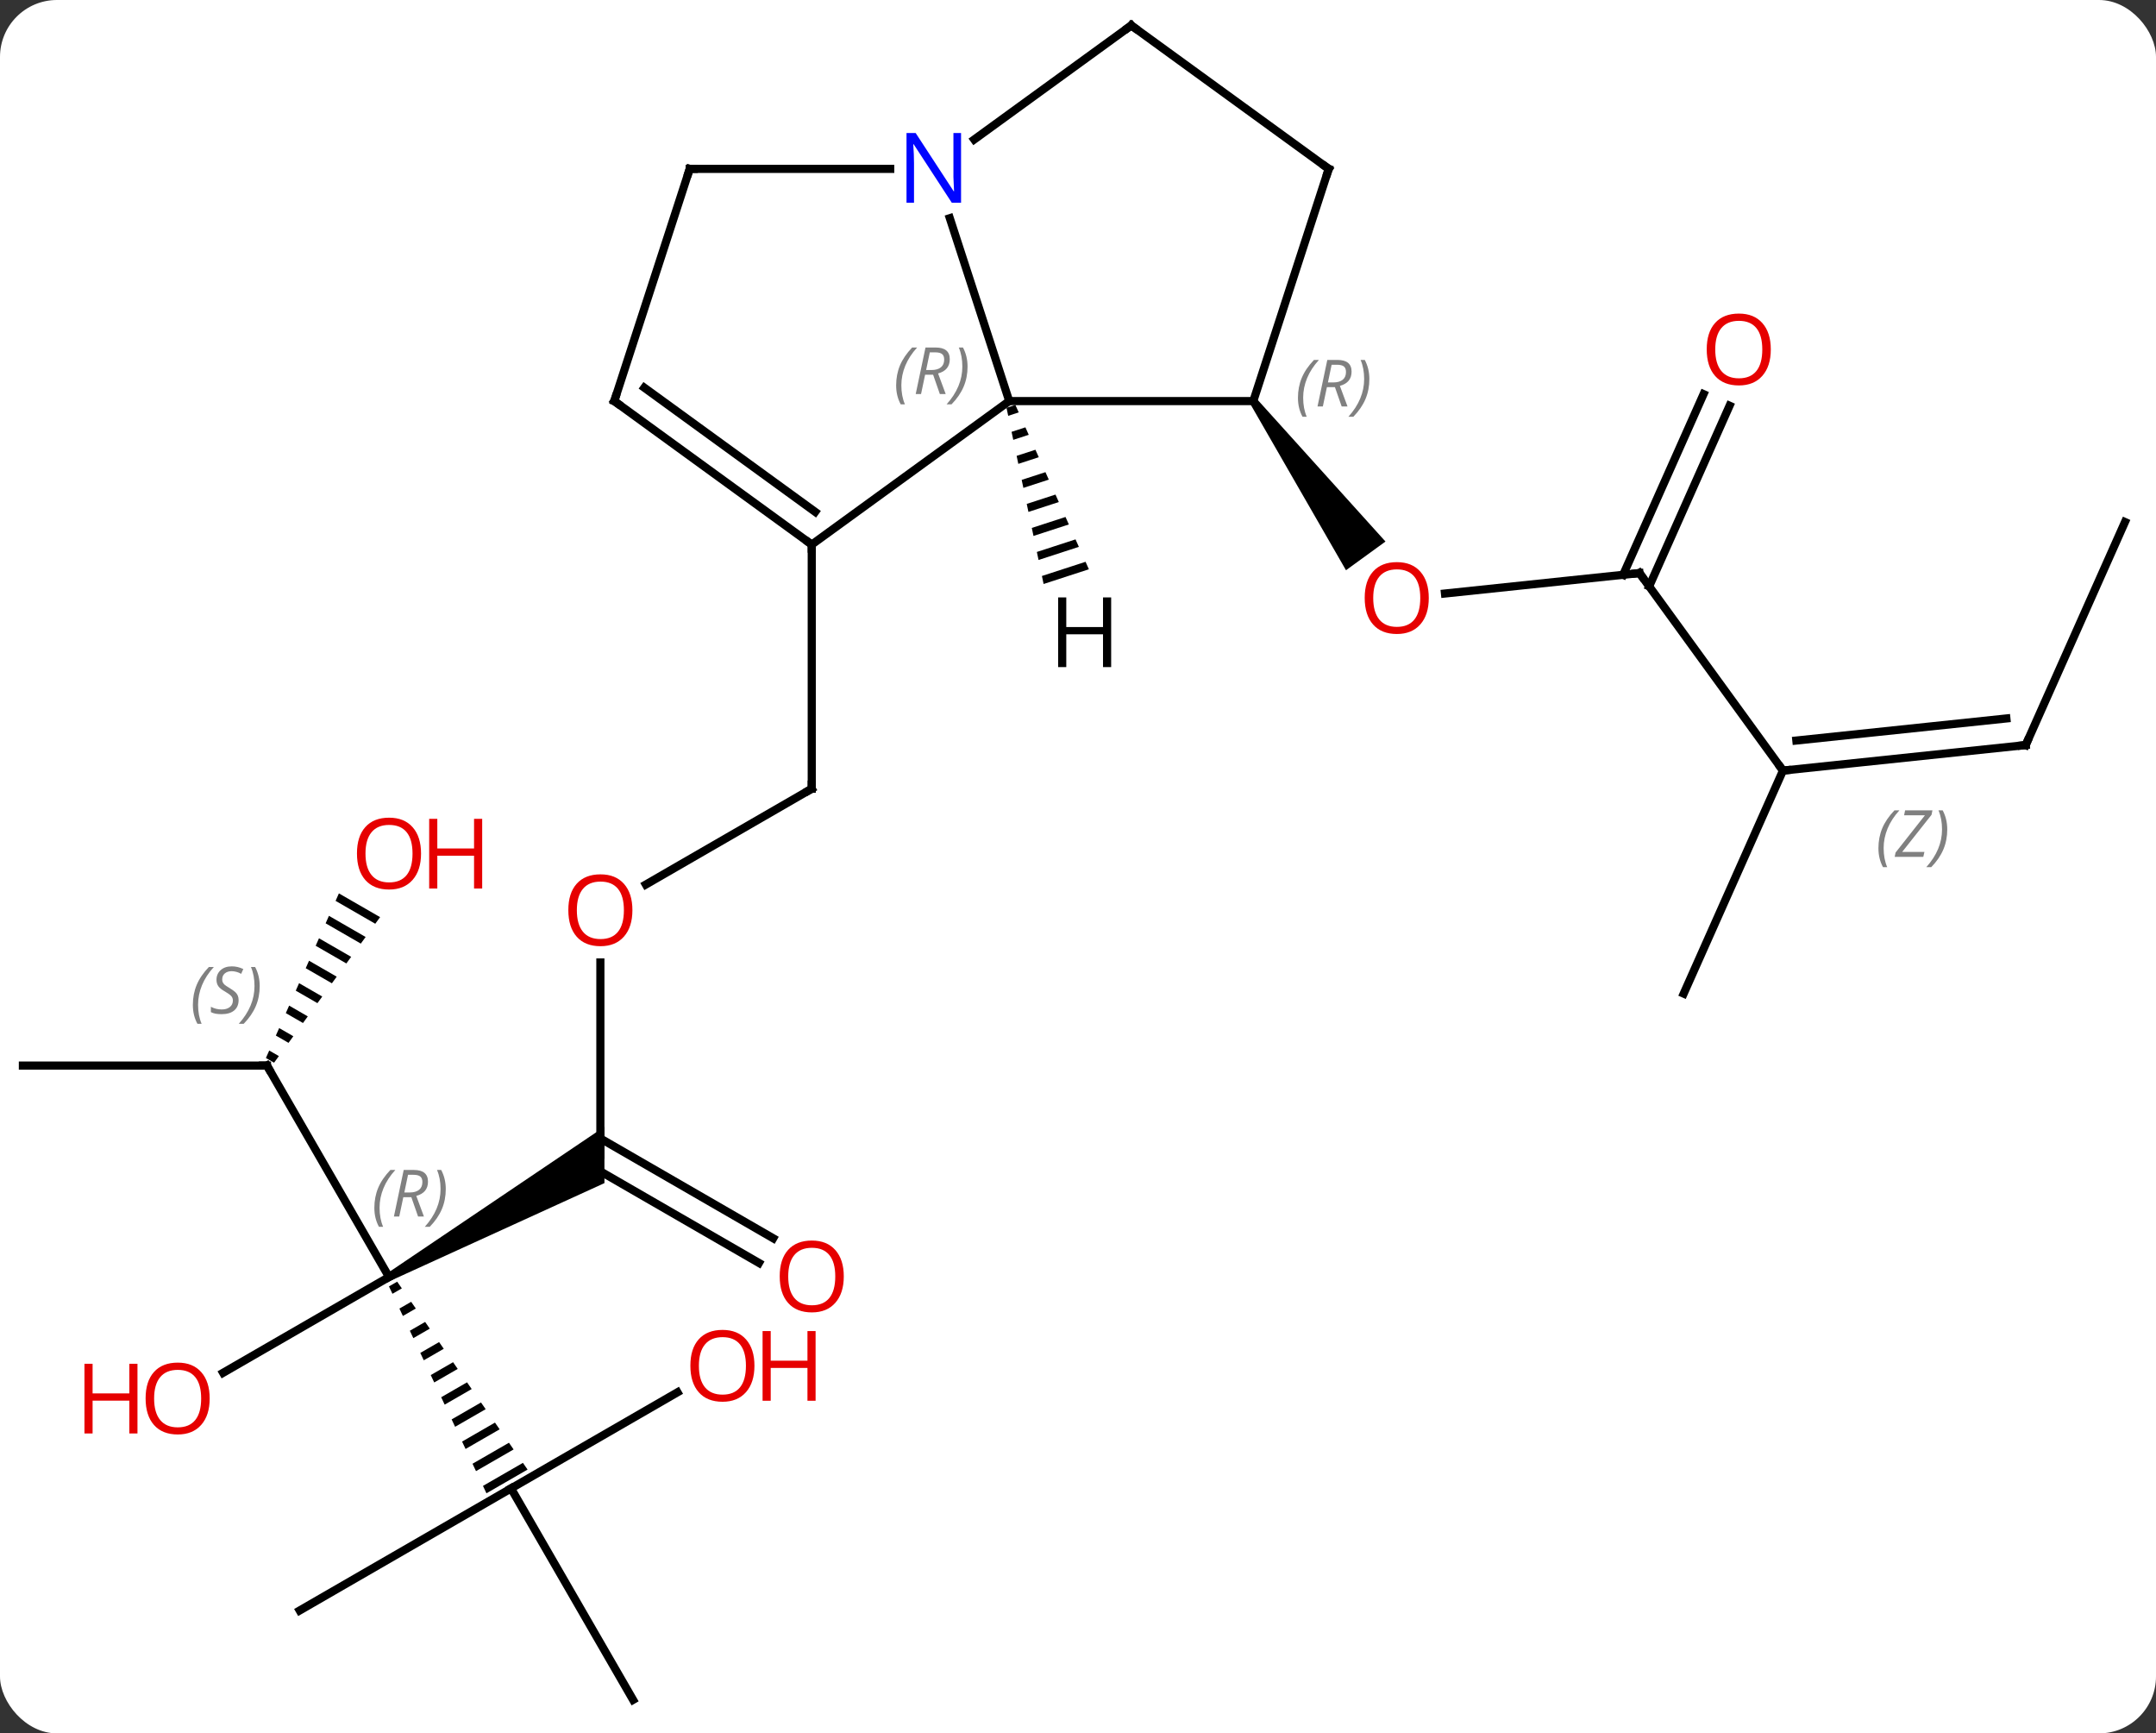 <svg width="265" viewBox="0 0 265 213" style="fill-opacity:1; color-rendering:auto; color-interpolation:auto; text-rendering:auto; stroke:black; stroke-linecap:square; stroke-miterlimit:10; shape-rendering:auto; stroke-opacity:1; fill:black; stroke-dasharray:none; font-weight:normal; stroke-width:1; font-family:'Open Sans'; font-style:normal; stroke-linejoin:miter; font-size:12; stroke-dashoffset:0; image-rendering:auto;" height="213" class="cas-substance-image" xmlns:xlink="http://www.w3.org/1999/xlink" xmlns="http://www.w3.org/2000/svg"><rect x="0" y="0" width="265" height="213" fill="#333333" stroke="none"/><svg class="cas-substance-single-component"><rect y="0" x="0" width="265" stroke="none" ry="7" rx="7" height="213" fill="white" class="cas-substance-group"/><svg y="0" x="0" width="265" viewBox="0 0 265 213" style="fill:black;" height="213" class="cas-substance-single-component-image"><svg><g><g transform="translate(132,106)" style="text-rendering:geometricPrecision; color-rendering:optimizeQuality; color-interpolation:linearRGB; stroke-linecap:butt; image-rendering:optimizeQuality;"><line y2="2.693" y1="-9.081" x2="-52.618" x1="-32.226" style="fill:none;"/><line y2="-39.081" y1="-9.081" x2="-32.226" x1="-32.226" style="fill:none;"/><line y2="35.919" y1="12.271" x2="-58.206" x1="-58.206" style="fill:none;"/><path style="stroke:none;" d="M-83.936 51.352 L-84.436 50.486 L-57.706 32.455 L-57.706 39.383 Z"/><line y2="49.193" y1="37.434" x2="-38.715" x1="-59.081" style="fill:none;"/><line y2="46.162" y1="33.898" x2="-36.965" x1="-58.206" style="fill:none;"/><path style="stroke:none;" d="M-83.181 51.494 L-84.191 52.076 L-83.763 52.984 L-83.763 52.984 L-82.608 52.318 L-83.181 51.494 ZM-81.463 53.968 L-82.907 54.8 L-82.48 55.708 L-82.48 55.708 L-80.891 54.792 L-80.891 54.792 L-81.463 53.968 ZM-79.746 56.441 L-81.624 57.524 L-81.624 57.524 L-81.196 58.432 L-79.174 57.266 L-79.746 56.441 ZM-78.029 58.915 L-80.34 60.248 L-79.912 61.156 L-79.912 61.156 L-77.457 59.74 L-77.457 59.74 L-78.029 58.915 ZM-76.312 61.389 L-79.056 62.971 L-78.628 63.879 L-75.74 62.214 L-75.74 62.214 L-76.312 61.389 ZM-74.595 63.863 L-77.772 65.695 L-77.772 65.695 L-77.344 66.603 L-74.023 64.688 L-74.023 64.688 L-74.595 63.863 ZM-72.878 66.337 L-76.488 68.419 L-76.488 68.419 L-76.06 69.327 L-76.06 69.327 L-72.305 67.162 L-72.305 67.162 L-72.878 66.337 ZM-71.161 68.811 L-75.204 71.143 L-74.776 72.051 L-70.588 69.636 L-71.161 68.811 ZM-69.444 71.285 L-73.921 73.867 L-73.921 73.867 L-73.493 74.774 L-73.493 74.774 L-68.871 72.109 L-68.871 72.109 L-69.444 71.285 ZM-67.726 73.759 L-72.637 76.59 L-72.209 77.498 L-67.154 74.583 L-67.154 74.583 L-67.726 73.759 Z"/><line y2="24.939" y1="50.919" x2="-99.186" x1="-84.186" style="fill:none;"/><line y2="62.693" y1="50.919" x2="-104.579" x1="-84.186" style="fill:none;"/><line y2="91.899" y1="76.899" x2="-95.166" x1="-69.186" style="fill:none;"/><line y2="102.879" y1="76.899" x2="-54.186" x1="-69.186" style="fill:none;"/><line y2="65.088" y1="76.899" x2="-48.729" x1="-69.186" style="fill:none;"/><line y2="24.939" y1="24.939" x2="-129.186" x1="-99.186" style="fill:none;"/><path style="stroke:none;" d="M-90.345 3.78 L-90.752 4.7 L-85.875 7.513 L-85.282 6.699 L-90.345 3.78 ZM-91.568 6.539 L-91.976 7.458 L-87.652 9.952 L-87.059 9.139 L-91.568 6.539 ZM-92.792 9.297 L-93.2 10.216 L-89.429 12.391 L-88.837 11.578 L-92.792 9.297 ZM-94.015 12.056 L-94.423 12.975 L-91.206 14.83 L-90.614 14.017 L-94.015 12.056 ZM-95.239 14.814 L-95.647 15.733 L-92.983 17.269 L-92.391 16.456 L-95.239 14.814 ZM-96.462 17.572 L-96.87 18.492 L-94.76 19.709 L-94.168 18.896 L-96.462 17.572 ZM-97.686 20.331 L-98.094 21.25 L-96.537 22.148 L-95.945 21.335 L-97.686 20.331 ZM-98.909 23.089 L-99.317 24.009 L-98.314 24.587 L-97.722 23.774 L-97.722 23.774 L-98.909 23.089 Z"/><line y2="-35.58" y1="-33.068" x2="69.516" x1="45.605" style="fill:none;"/><path style="stroke:none;" d="M21.642 -56.421 L22.451 -57.009 L38.294 -39.455 L33.439 -35.929 Z"/><line y2="-11.31" y1="-35.58" x2="87.15" x1="69.516" style="fill:none;"/><line y2="-56.144" y1="-33.945" x2="80.586" x1="70.704" style="fill:none;"/><line y2="-57.568" y1="-35.369" x2="77.388" x1="67.506" style="fill:none;"/><line y2="-14.445" y1="-11.31" x2="116.985" x1="87.15" style="fill:none;"/><line y2="-17.715" y1="-15.002" x2="114.61" x1="88.794" style="fill:none;"/></g><g transform="translate(132,106)" style="stroke-linecap:butt; font-size:8.4px; fill:gray; text-rendering:geometricPrecision; image-rendering:optimizeQuality; color-rendering:optimizeQuality; font-family:'Open Sans'; font-style:italic; stroke:gray; color-interpolation:linearRGB;"><path style="stroke:none;" d="M98.883 -1.768 Q98.883 -3.096 99.352 -4.221 Q99.821 -5.346 100.852 -6.424 L101.462 -6.424 Q100.493 -5.362 100.008 -4.19 Q99.524 -3.018 99.524 -1.784 Q99.524 -0.456 99.962 0.56 L99.446 0.56 Q98.883 -0.471 98.883 -1.768 ZM104.397 -0.706 L100.881 -0.706 L100.99 -1.237 L104.6 -5.815 L102.037 -5.815 L102.162 -6.424 L105.522 -6.424 L105.412 -5.878 L101.803 -1.315 L104.537 -1.315 L104.397 -0.706 ZM107.342 -4.081 Q107.342 -2.753 106.865 -1.62 Q106.389 -0.487 105.373 0.56 L104.764 0.56 Q106.701 -1.596 106.701 -4.081 Q106.701 -5.409 106.264 -6.424 L106.779 -6.424 Q107.342 -5.362 107.342 -4.081 Z"/><line y2="16.098" y1="-11.31" x2="74.946" x1="87.15" style="fill:none; stroke:black;"/><line y2="-41.853" y1="-14.445" x2="129.186" x1="116.985" style="fill:none; stroke:black;"/><line y2="-79.19" y1="-56.715" x2="-15.257" x1="-7.953" style="fill:none; stroke:black;"/><line y2="-39.081" y1="-56.715" x2="-32.226" x1="-7.953" style="fill:none; stroke:black;"/><line y2="-56.715" y1="-56.715" x2="22.047" x1="-7.953" style="fill:none; stroke:black;"/><line y2="-102.879" y1="-88.858" x2="7.047" x1="-12.256" style="fill:none; stroke:black;"/><line y2="-85.248" y1="-85.248" x2="-47.226" x1="-22.578" style="fill:none; stroke:black;"/><line y2="-56.715" y1="-39.081" x2="-56.496" x1="-32.226" style="fill:none; stroke:black;"/><line y2="-58.359" y1="-43.1" x2="-52.804" x1="-31.803" style="fill:none; stroke:black;"/><line y2="-85.248" y1="-56.715" x2="31.317" x1="22.047" style="fill:none; stroke:black;"/><line y2="-85.248" y1="-102.879" x2="31.317" x1="7.047" style="fill:none; stroke:black;"/><line y2="-56.715" y1="-85.248" x2="-56.496" x1="-47.226" style="fill:none; stroke:black;"/><path style="fill:black; stroke:none;" d="M-7.197 -56.242 L-8.287 -55.887 L-8.287 -55.887 L-8.079 -54.903 L-8.079 -54.903 L-6.786 -55.324 L-7.197 -56.242 ZM-5.965 -53.488 L-7.665 -52.935 L-7.665 -52.935 L-7.458 -51.951 L-7.458 -51.951 L-5.554 -52.57 L-5.554 -52.57 L-5.965 -53.488 ZM-4.732 -50.734 L-7.043 -49.983 L-7.043 -49.983 L-6.836 -48.999 L-6.836 -48.999 L-4.322 -49.817 L-4.322 -49.817 L-4.732 -50.734 ZM-3.501 -47.981 L-6.422 -47.031 L-6.422 -47.031 L-6.215 -46.047 L-6.215 -46.047 L-3.09 -47.063 L-3.09 -47.063 L-3.501 -47.981 ZM-2.268 -45.227 L-5.8 -44.079 L-5.8 -44.079 L-5.593 -43.094 L-5.593 -43.094 L-1.858 -44.309 L-1.858 -44.309 L-2.268 -45.227 ZM-1.036 -42.474 L-5.178 -41.126 L-5.178 -41.126 L-4.971 -40.142 L-4.971 -40.142 L-0.626 -41.556 L-0.626 -41.556 L-1.036 -42.474 ZM0.196 -39.72 L-4.557 -38.174 L-4.557 -38.174 L-4.349 -37.19 L-4.349 -37.19 L0.606 -38.802 L0.606 -38.802 L0.196 -39.72 ZM1.428 -36.966 L-3.935 -35.222 L-3.935 -35.222 L-3.728 -34.238 L-3.728 -34.238 L1.838 -36.048 L1.838 -36.048 L1.428 -36.966 Z"/><path style="fill:none; stroke-miterlimit:5; stroke:black;" d="M-32.659 -8.831 L-32.226 -9.081 L-32.226 -9.581"/></g><g transform="translate(132,106)" style="stroke-linecap:butt; fill:rgb(230,0,0); text-rendering:geometricPrecision; color-rendering:optimizeQuality; image-rendering:optimizeQuality; font-family:'Open Sans'; stroke:rgb(230,0,0); color-interpolation:linearRGB; stroke-miterlimit:5;"><path style="stroke:none;" d="M-54.269 5.849 Q-54.269 7.911 -55.308 9.091 Q-56.347 10.271 -58.19 10.271 Q-60.081 10.271 -61.112 9.107 Q-62.144 7.942 -62.144 5.833 Q-62.144 3.739 -61.112 2.591 Q-60.081 1.442 -58.19 1.442 Q-56.331 1.442 -55.3 2.614 Q-54.269 3.786 -54.269 5.849 ZM-61.097 5.849 Q-61.097 7.583 -60.354 8.489 Q-59.612 9.396 -58.19 9.396 Q-56.769 9.396 -56.042 8.497 Q-55.315 7.599 -55.315 5.849 Q-55.315 4.114 -56.042 3.224 Q-56.769 2.333 -58.19 2.333 Q-59.612 2.333 -60.354 3.232 Q-61.097 4.13 -61.097 5.849 Z"/></g><g transform="translate(132,106)" style="stroke-linecap:butt; font-size:8.4px; fill:gray; text-rendering:geometricPrecision; image-rendering:optimizeQuality; color-rendering:optimizeQuality; font-family:'Open Sans'; font-style:italic; stroke:gray; color-interpolation:linearRGB; stroke-miterlimit:5;"><path style="stroke:none;" d="M-85.987 42.424 Q-85.987 41.096 -85.518 39.971 Q-85.049 38.846 -84.018 37.767 L-83.409 37.767 Q-84.377 38.83 -84.862 40.002 Q-85.346 41.174 -85.346 42.408 Q-85.346 43.736 -84.909 44.752 L-85.424 44.752 Q-85.987 43.721 -85.987 42.424 ZM-82.427 41.111 L-82.927 43.486 L-83.583 43.486 L-82.38 37.767 L-81.13 37.767 Q-79.395 37.767 -79.395 39.205 Q-79.395 40.564 -80.833 40.955 L-79.895 43.486 L-80.614 43.486 L-81.442 41.111 L-82.427 41.111 ZM-81.848 38.361 Q-82.239 40.283 -82.302 40.533 L-81.645 40.533 Q-80.895 40.533 -80.489 40.205 Q-80.083 39.877 -80.083 39.252 Q-80.083 38.783 -80.341 38.572 Q-80.598 38.361 -81.192 38.361 L-81.848 38.361 ZM-77.209 40.111 Q-77.209 41.439 -77.686 42.572 Q-78.162 43.705 -79.178 44.752 L-79.787 44.752 Q-77.85 42.596 -77.85 40.111 Q-77.85 38.783 -78.287 37.767 L-77.772 37.767 Q-77.209 38.83 -77.209 40.111 Z"/></g><g transform="translate(132,106)" style="stroke-linecap:butt; fill:rgb(230,0,0); text-rendering:geometricPrecision; color-rendering:optimizeQuality; image-rendering:optimizeQuality; font-family:'Open Sans'; stroke:rgb(230,0,0); color-interpolation:linearRGB; stroke-miterlimit:5;"><path style="stroke:none;" d="M-28.288 50.849 Q-28.288 52.911 -29.328 54.091 Q-30.367 55.271 -32.21 55.271 Q-34.101 55.271 -35.132 54.106 Q-36.163 52.942 -36.163 50.833 Q-36.163 48.739 -35.132 47.591 Q-34.101 46.442 -32.21 46.442 Q-30.351 46.442 -29.32 47.614 Q-28.288 48.786 -28.288 50.849 ZM-35.117 50.849 Q-35.117 52.583 -34.374 53.489 Q-33.632 54.396 -32.21 54.396 Q-30.788 54.396 -30.062 53.497 Q-29.335 52.599 -29.335 50.849 Q-29.335 49.114 -30.062 48.224 Q-30.788 47.333 -32.21 47.333 Q-33.632 47.333 -34.374 48.231 Q-35.117 49.13 -35.117 50.849 Z"/><path style="fill:none; stroke:black;" d="M-98.936 25.372 L-99.186 24.939 L-99.686 24.939"/></g><g transform="translate(132,106)" style="stroke-linecap:butt; font-size:8.4px; fill:gray; text-rendering:geometricPrecision; image-rendering:optimizeQuality; color-rendering:optimizeQuality; font-family:'Open Sans'; font-style:italic; stroke:gray; color-interpolation:linearRGB; stroke-miterlimit:5;"><path style="stroke:none;" d="M-108.295 17.482 Q-108.295 16.154 -107.826 15.029 Q-107.358 13.904 -106.326 12.826 L-105.717 12.826 Q-106.686 13.888 -107.17 15.06 Q-107.654 16.232 -107.654 17.466 Q-107.654 18.795 -107.217 19.81 L-107.733 19.81 Q-108.295 18.779 -108.295 17.482 ZM-102.672 16.888 Q-102.672 17.716 -103.219 18.17 Q-103.766 18.623 -104.766 18.623 Q-105.172 18.623 -105.485 18.568 Q-105.797 18.513 -106.079 18.373 L-106.079 17.716 Q-105.454 18.045 -104.751 18.045 Q-104.126 18.045 -103.751 17.748 Q-103.376 17.451 -103.376 16.935 Q-103.376 16.623 -103.579 16.396 Q-103.782 16.17 -104.344 15.841 Q-104.938 15.513 -105.165 15.185 Q-105.391 14.857 -105.391 14.404 Q-105.391 13.67 -104.876 13.209 Q-104.36 12.748 -103.516 12.748 Q-103.141 12.748 -102.805 12.826 Q-102.469 12.904 -102.094 13.076 L-102.36 13.67 Q-102.61 13.513 -102.93 13.427 Q-103.251 13.341 -103.516 13.341 Q-104.047 13.341 -104.368 13.615 Q-104.688 13.888 -104.688 14.357 Q-104.688 14.56 -104.618 14.709 Q-104.547 14.857 -104.407 14.99 Q-104.266 15.123 -103.844 15.373 Q-103.282 15.716 -103.079 15.912 Q-102.876 16.107 -102.774 16.341 Q-102.672 16.576 -102.672 16.888 ZM-100.078 15.17 Q-100.078 16.498 -100.555 17.631 Q-101.031 18.763 -102.047 19.81 L-102.656 19.81 Q-100.719 17.654 -100.719 15.17 Q-100.719 13.841 -101.156 12.826 L-100.64 12.826 Q-100.078 13.888 -100.078 15.17 Z"/></g><g transform="translate(132,106)" style="stroke-linecap:butt; fill:rgb(230,0,0); text-rendering:geometricPrecision; color-rendering:optimizeQuality; image-rendering:optimizeQuality; font-family:'Open Sans'; stroke:rgb(230,0,0); color-interpolation:linearRGB; stroke-miterlimit:5;"><path style="stroke:none;" d="M-106.228 65.849 Q-106.228 67.911 -107.268 69.091 Q-108.307 70.271 -110.15 70.271 Q-112.041 70.271 -113.072 69.106 Q-114.103 67.942 -114.103 65.833 Q-114.103 63.739 -113.072 62.591 Q-112.041 61.442 -110.15 61.442 Q-108.291 61.442 -107.26 62.614 Q-106.228 63.786 -106.228 65.849 ZM-113.057 65.849 Q-113.057 67.583 -112.314 68.489 Q-111.572 69.396 -110.15 69.396 Q-108.728 69.396 -108.002 68.497 Q-107.275 67.599 -107.275 65.849 Q-107.275 64.114 -108.002 63.224 Q-108.728 62.333 -110.15 62.333 Q-111.572 62.333 -112.314 63.231 Q-113.057 64.13 -113.057 65.849 Z"/><path style="stroke:none;" d="M-115.103 70.146 L-116.103 70.146 L-116.103 66.114 L-120.619 66.114 L-120.619 70.146 L-121.619 70.146 L-121.619 61.583 L-120.619 61.583 L-120.619 65.224 L-116.103 65.224 L-116.103 61.583 L-115.103 61.583 L-115.103 70.146 Z"/><path style="stroke:none;" d="M-39.269 61.829 Q-39.269 63.891 -40.308 65.071 Q-41.347 66.251 -43.19 66.251 Q-45.081 66.251 -46.112 65.087 Q-47.144 63.922 -47.144 61.813 Q-47.144 59.719 -46.112 58.571 Q-45.081 57.422 -43.19 57.422 Q-41.331 57.422 -40.3 58.594 Q-39.269 59.766 -39.269 61.829 ZM-46.097 61.829 Q-46.097 63.563 -45.354 64.469 Q-44.612 65.376 -43.19 65.376 Q-41.769 65.376 -41.042 64.477 Q-40.315 63.579 -40.315 61.829 Q-40.315 60.094 -41.042 59.204 Q-41.769 58.313 -43.19 58.313 Q-44.612 58.313 -45.354 59.212 Q-46.097 60.11 -46.097 61.829 Z"/><path style="stroke:none;" d="M-31.753 66.126 L-32.753 66.126 L-32.753 62.094 L-37.269 62.094 L-37.269 66.126 L-38.269 66.126 L-38.269 57.563 L-37.269 57.563 L-37.269 61.204 L-32.753 61.204 L-32.753 57.563 L-31.753 57.563 L-31.753 66.126 Z"/><path style="stroke:none;" d="M-80.249 -1.114 Q-80.249 0.948 -81.288 2.128 Q-82.327 3.308 -84.17 3.308 Q-86.061 3.308 -87.092 2.143 Q-88.124 0.979 -88.124 -1.13 Q-88.124 -3.224 -87.092 -4.372 Q-86.061 -5.521 -84.17 -5.521 Q-82.311 -5.521 -81.28 -4.349 Q-80.249 -3.177 -80.249 -1.114 ZM-87.077 -1.114 Q-87.077 0.62 -86.334 1.526 Q-85.592 2.433 -84.17 2.433 Q-82.749 2.433 -82.022 1.534 Q-81.295 0.636 -81.295 -1.114 Q-81.295 -2.849 -82.022 -3.739 Q-82.749 -4.63 -84.17 -4.63 Q-85.592 -4.63 -86.334 -3.732 Q-87.077 -2.833 -87.077 -1.114 Z"/><path style="stroke:none;" d="M-72.733 3.183 L-73.733 3.183 L-73.733 -0.849 L-78.249 -0.849 L-78.249 3.183 L-79.249 3.183 L-79.249 -5.38 L-78.249 -5.38 L-78.249 -1.739 L-73.733 -1.739 L-73.733 -5.38 L-72.733 -5.38 L-72.733 3.183 Z"/><path style="stroke:none;" d="M43.615 -32.515 Q43.615 -30.453 42.576 -29.273 Q41.537 -28.093 39.694 -28.093 Q37.803 -28.093 36.772 -29.258 Q35.74 -30.422 35.74 -32.531 Q35.74 -34.625 36.772 -35.773 Q37.803 -36.922 39.694 -36.922 Q41.553 -36.922 42.584 -35.75 Q43.615 -34.578 43.615 -32.515 ZM36.787 -32.515 Q36.787 -30.781 37.53 -29.875 Q38.272 -28.968 39.694 -28.968 Q41.115 -28.968 41.842 -29.867 Q42.569 -30.765 42.569 -32.515 Q42.569 -34.25 41.842 -35.14 Q41.115 -36.031 39.694 -36.031 Q38.272 -36.031 37.53 -35.133 Q36.787 -34.234 36.787 -32.515 Z"/><path style="fill:none; stroke:black;" d="M69.019 -35.528 L69.516 -35.58 L69.81 -35.175"/><path style="fill:none; stroke:black;" d="M87.647 -11.362 L87.15 -11.31 L86.856 -11.714"/><path style="stroke:none;" d="M85.654 -63.058 Q85.654 -60.996 84.615 -59.816 Q83.576 -58.636 81.733 -58.636 Q79.842 -58.636 78.811 -59.8 Q77.779 -60.965 77.779 -63.074 Q77.779 -65.168 78.811 -66.316 Q79.842 -67.465 81.733 -67.465 Q83.592 -67.465 84.623 -66.293 Q85.654 -65.121 85.654 -63.058 ZM78.826 -63.058 Q78.826 -61.324 79.569 -60.418 Q80.311 -59.511 81.733 -59.511 Q83.154 -59.511 83.881 -60.41 Q84.608 -61.308 84.608 -63.058 Q84.608 -64.793 83.881 -65.683 Q83.154 -66.574 81.733 -66.574 Q80.311 -66.574 79.569 -65.675 Q78.826 -64.777 78.826 -63.058 Z"/><path style="fill:none; stroke:black;" d="M116.488 -14.393 L116.985 -14.445 L117.188 -14.902"/></g><g transform="translate(132,106)" style="stroke-linecap:butt; font-size:8.4px; fill:gray; text-rendering:geometricPrecision; image-rendering:optimizeQuality; color-rendering:optimizeQuality; font-family:'Open Sans'; font-style:italic; stroke:gray; color-interpolation:linearRGB; stroke-miterlimit:5;"><path style="stroke:none;" d="M-21.852 -58.641 Q-21.852 -59.969 -21.384 -61.094 Q-20.915 -62.219 -19.884 -63.297 L-19.274 -63.297 Q-20.243 -62.235 -20.727 -61.063 Q-21.212 -59.891 -21.212 -58.657 Q-21.212 -57.328 -20.774 -56.313 L-21.29 -56.313 Q-21.852 -57.344 -21.852 -58.641 ZM-18.292 -59.953 L-18.792 -57.578 L-19.448 -57.578 L-18.245 -63.297 L-16.995 -63.297 Q-15.261 -63.297 -15.261 -61.86 Q-15.261 -60.5 -16.698 -60.11 L-15.761 -57.578 L-16.48 -57.578 L-17.308 -59.953 L-18.292 -59.953 ZM-17.714 -62.703 Q-18.105 -60.782 -18.167 -60.532 L-17.511 -60.532 Q-16.761 -60.532 -16.355 -60.86 Q-15.948 -61.188 -15.948 -61.813 Q-15.948 -62.282 -16.206 -62.492 Q-16.464 -62.703 -17.058 -62.703 L-17.714 -62.703 ZM-13.075 -60.953 Q-13.075 -59.625 -13.552 -58.492 Q-14.028 -57.36 -15.044 -56.313 L-15.653 -56.313 Q-13.716 -58.469 -13.716 -60.953 Q-13.716 -62.282 -14.153 -63.297 L-13.637 -63.297 Q-13.075 -62.235 -13.075 -60.953 Z"/></g><g transform="translate(132,106)" style="stroke-linecap:butt; fill:rgb(0,5,255); text-rendering:geometricPrecision; color-rendering:optimizeQuality; image-rendering:optimizeQuality; font-family:'Open Sans'; stroke:rgb(0,5,255); color-interpolation:linearRGB; stroke-miterlimit:5;"><path style="stroke:none;" d="M-13.874 -81.092 L-15.015 -81.092 L-19.703 -88.279 L-19.749 -88.279 Q-19.656 -87.014 -19.656 -85.967 L-19.656 -81.092 L-20.578 -81.092 L-20.578 -89.654 L-19.453 -89.654 L-14.781 -82.498 L-14.734 -82.498 Q-14.734 -82.654 -14.781 -83.514 Q-14.828 -84.373 -14.812 -84.748 L-14.812 -89.654 L-13.874 -89.654 L-13.874 -81.092 Z"/><path style="fill:none; stroke:black;" d="M-32.63 -39.375 L-32.226 -39.081 L-32.226 -38.581"/></g><g transform="translate(132,106)" style="stroke-linecap:butt; font-size:8.4px; fill:gray; text-rendering:geometricPrecision; image-rendering:optimizeQuality; color-rendering:optimizeQuality; font-family:'Open Sans'; font-style:italic; stroke:gray; color-interpolation:linearRGB; stroke-miterlimit:5;"><path style="stroke:none;" d="M27.535 -57.115 Q27.535 -58.443 28.004 -59.568 Q28.473 -60.693 29.504 -61.771 L30.113 -61.771 Q29.145 -60.709 28.66 -59.537 Q28.176 -58.365 28.176 -57.131 Q28.176 -55.803 28.613 -54.787 L28.098 -54.787 Q27.535 -55.818 27.535 -57.115 ZM31.095 -58.428 L30.595 -56.053 L29.939 -56.053 L31.142 -61.771 L32.392 -61.771 Q34.127 -61.771 34.127 -60.334 Q34.127 -58.974 32.689 -58.584 L33.627 -56.053 L32.908 -56.053 L32.08 -58.428 L31.095 -58.428 ZM31.674 -61.178 Q31.283 -59.256 31.22 -59.006 L31.877 -59.006 Q32.627 -59.006 33.033 -59.334 Q33.439 -59.662 33.439 -60.287 Q33.439 -60.756 33.181 -60.967 Q32.923 -61.178 32.33 -61.178 L31.674 -61.178 ZM36.312 -59.428 Q36.312 -58.099 35.836 -56.967 Q35.359 -55.834 34.344 -54.787 L33.734 -54.787 Q35.672 -56.943 35.672 -59.428 Q35.672 -60.756 35.234 -61.771 L35.75 -61.771 Q36.312 -60.709 36.312 -59.428 Z"/><path style="fill:none; stroke:black;" d="M6.643 -102.585 L7.047 -102.879 L7.452 -102.585"/><path style="fill:none; stroke:black;" d="M-46.726 -85.248 L-47.226 -85.248 L-47.38 -84.772"/><path style="fill:none; stroke:black;" d="M-56.092 -56.421 L-56.496 -56.715 L-56.342 -57.191"/><path style="fill:none; stroke:black;" d="M31.163 -84.772 L31.317 -85.248 L30.913 -85.542"/></g><g transform="translate(132,106)" style="stroke-linecap:butt; text-rendering:geometricPrecision; color-rendering:optimizeQuality; image-rendering:optimizeQuality; font-family:'Open Sans'; color-interpolation:linearRGB; stroke-miterlimit:5;"><path style="stroke:none;" d="M4.575 -24.026 L3.575 -24.026 L3.575 -28.057 L-0.941 -28.057 L-0.941 -24.026 L-1.941 -24.026 L-1.941 -32.588 L-0.941 -32.588 L-0.941 -28.948 L3.575 -28.948 L3.575 -32.588 L4.575 -32.588 L4.575 -24.026 Z"/></g></g></svg></svg></svg></svg>